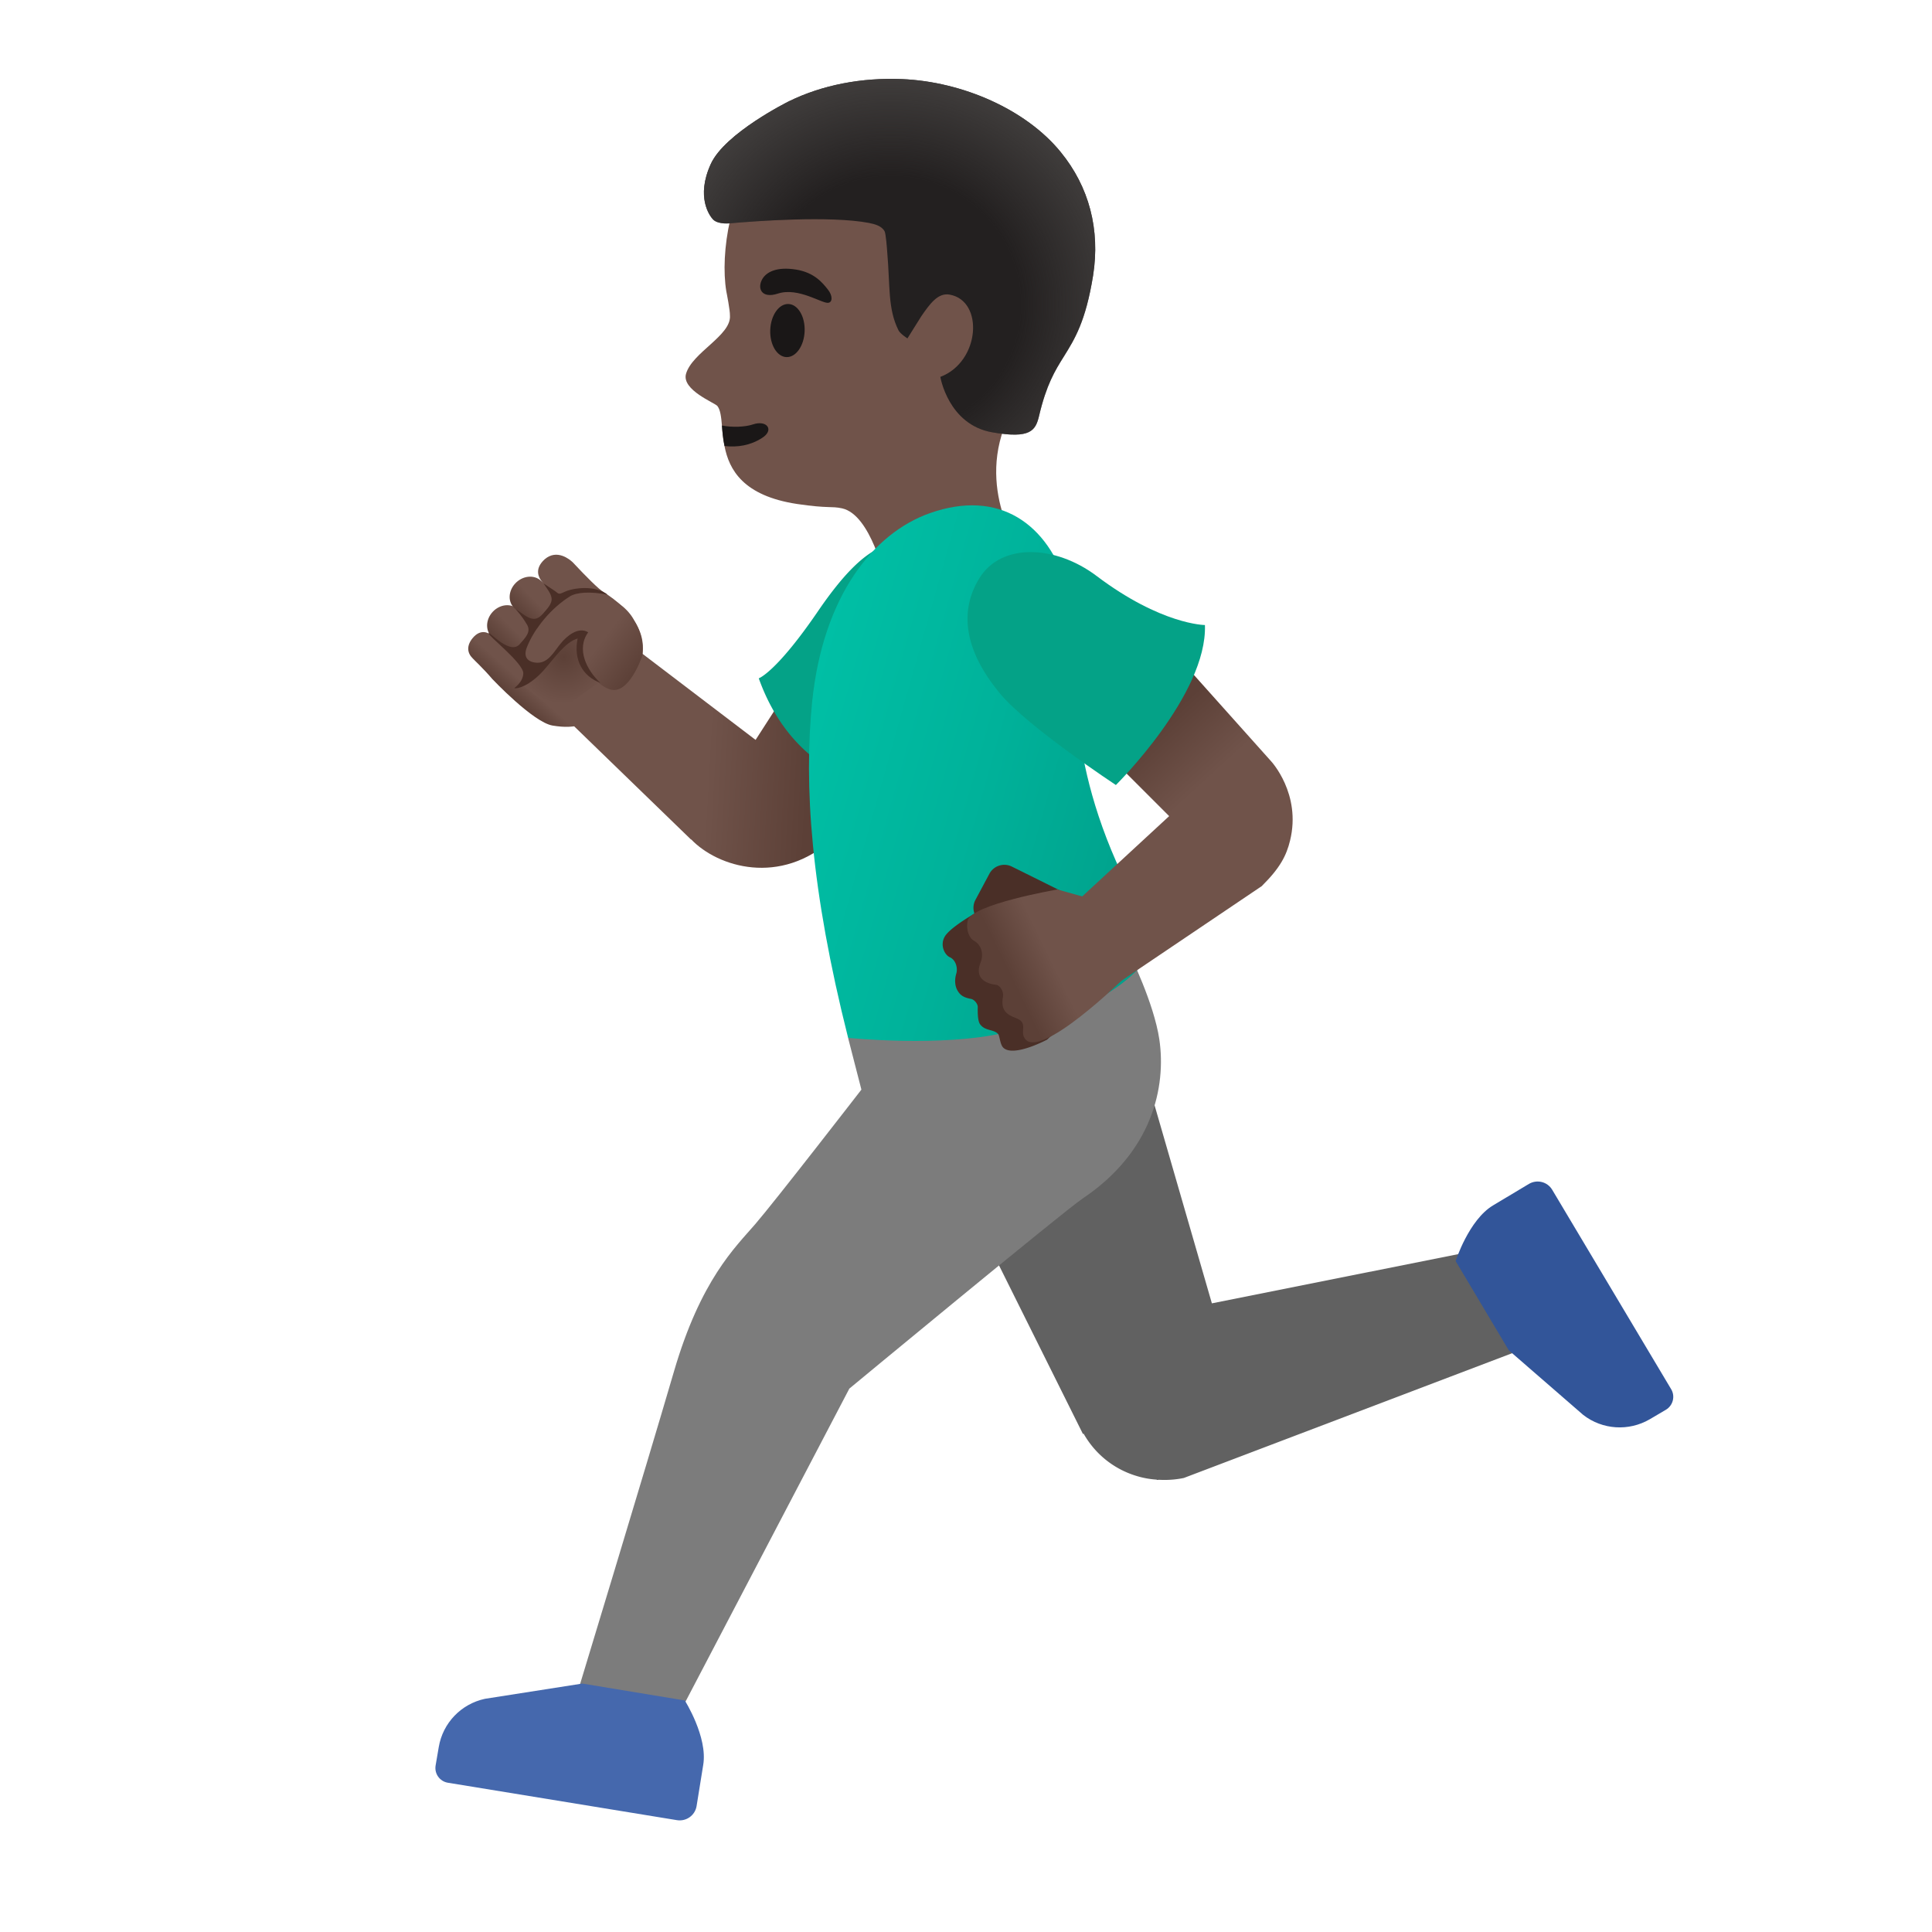 <svg xmlns="http://www.w3.org/2000/svg" xmlns:xlink="http://www.w3.org/1999/xlink" width="128" height="128" viewBox="0 0 128 128"><path fill="#70534A" d="M67.4 36.19s1.12 4.32-3.68 5.44c-4.2.99-5.08-3.25-5.08-3.25s-.93-4.28-2.85-4.7c-.73-.16-.89.02-2.98-.29c-3.57-.54-4.51-2.27-4.81-3.84c-.1-.48-.14-.95-.17-1.36c-.05-.57-.1-1.03-.3-1.29c-.16-.21-2.38-1.06-2.08-2.13c.4-1.42 3.02-2.55 2.91-3.87c.01-.34-.21-1.45-.24-1.6c-.21-1.26-.14-3.02.26-4.76c1.1-4.8 4.23-8.43 9.6-8.94c4.81-.44 10.31 3.14 12.56 7.41c1.44 2.74-.65 9.81-3.11 13.55c-3.2 4.88-.03 9.63-.03 9.63"/><path fill="#1A1717" d="M50.48 29.02c-.76.49-1.62.63-2.48.53c-.1-.48-.14-.95-.17-1.36c.68.14 1.54.1 2.05-.07c.94-.32 1.44.38.6.9"/><ellipse cx="52.17" cy="21.9" fill="#1A1717" rx="1.76" ry="1.14" transform="rotate(-87.799 52.17 21.9)"/><path fill="#1A1717" d="M51.54 19.45c-1.1.36-1.39-.36-1.03-.97c.26-.44.92-.83 2.23-.62c1.23.2 1.76.89 2.1 1.31s.32.85.04.89c-.39.08-1.98-1.05-3.34-.61"/><path fill="#616161" d="m98.86 82.64l-18.57 3.71l-5.17-17.87l-12.43 8.33l9.06 18.2l.04-.03a6 6 0 0 0 3.49 2.8c.45.14.9.22 1.36.25v.02l.15-.01c.56.03 1.11-.01 1.64-.12l22.92-8.71z"/><path fill="#325599" d="M102.84 78.83c-.32-.54-1.01-.71-1.55-.39l-2.37 1.42c-1.61.96-2.48 3.69-2.48 3.69l3.52 5.91l4.93 4.28c1.27.99 3.02 1.1 4.41.29l1.07-.63c.47-.28.63-.89.35-1.36z"/><path fill="#7C7C7C" d="M44.86 113.8L56.27 92s14.21-11.76 15.45-12.59c4.63-3.1 5.55-7.41 5.09-10.54c-.36-2.43-1.97-5.66-1.97-5.66l-18.65 5.56l.88 3.42s-5.71 7.38-7.04 8.92s-3.61 3.69-5.38 9.76c-1.87 6.4-6.56 21.83-6.56 21.83z"/><path fill="#4568AD" d="M44.85 120.59c.62.1 1.2-.32 1.3-.93l.44-2.73c.31-1.85-1.22-4.27-1.22-4.27l-6.79-1.12l-6.45 1.01c-1.58.34-2.79 1.6-3.06 3.19l-.21 1.23c-.09.54.27 1.05.81 1.14z"/><linearGradient id="notoManRunningDarkSkinTone0" x1="36.943" x2="53.687" y1="79.836" y2="78.906" gradientTransform="matrix(1 0 0 -1 0 128)" gradientUnits="userSpaceOnUse"><stop offset=".598" stop-color="#70534A"/><stop offset="1" stop-color="#5C4037"/></linearGradient><path fill="url(#notoManRunningDarkSkinTone0)" d="M50.06 49.02L41.1 42.2l-4.36 4.66l9.04 8.76l.01-.01c1.77 1.85 5.92 3.11 9.37-.03c3.28-2.99 7.33-9.36 7.33-9.36l-7.01-5.62z"/><path fill="#04A287" d="M50.27 44.94c2.57 7.19 8.87 7.41 8.87 7.41l5.02-8.6a4.86 4.86 0 0 0-1.74-6.64l-.83-.49c-2.31-1.35-4.27-.69-7.38 3.85c-2.79 4.09-3.94 4.47-3.94 4.47"/><linearGradient id="notoManRunningDarkSkinTone1" x1="5.48" x2="32.063" y1="-286.838" y2="-286.838" gradientTransform="scale(1 -1)rotate(-15.747 889.477 -338.863)" gradientUnits="userSpaceOnUse"><stop offset="0" stop-color="#00BFA5"/><stop offset=".47" stop-color="#00B29A"/><stop offset="1" stop-color="#009E89"/></linearGradient><path fill="url(#notoManRunningDarkSkinTone1)" d="M56.19 68.76c-2.48-9.84-2.94-16.75-2.38-22.29c.72-6.98 4.05-11.15 7.79-12.47c4.62-1.63 7.82.72 9.11 4.9c.88 2.85.71 5.04.64 6.4c0 0-.64 7.47 5.3 16.82c0 0-.57 4.06-10.05 6.29c-4.22.99-10.41.35-10.41.35"/><path fill="#4A2F27" d="M71.46 59.61s-4.34-2.16-4.39-2.18a1.12 1.12 0 0 0-1.52.46l-.93 1.74c-.15.29-.16.61-.06.9c-.5.29-1.73 1.05-1.99 1.56c-.3.58.04 1.19.36 1.33c.37.16.54.68.43 1.07c-.12.4-.11.81.08 1.14s.43.46.89.55c.22.04.45.32.45.54c-.01.34-.01.93.16 1.15c.34.45.9.31 1.19.64c.11.13.12.7.35.91c.68.64 2.89-.54 2.89-.54l4.22-3.91z"/><linearGradient id="notoManRunningDarkSkinTone2" x1="73.447" x2="66.936" y1="66.506" y2="63.344" gradientTransform="matrix(1 0 0 -1 0 128)" gradientUnits="userSpaceOnUse"><stop offset=".598" stop-color="#70534A"/><stop offset="1" stop-color="#5C4037"/></linearGradient><path fill="url(#notoManRunningDarkSkinTone2)" d="m70.06 58.93l2.67.75l1.83 5.05s-5.71 5.62-6.68 4.05c-.31-.49.26-1.02-.57-1.33c-.59-.22-1.03-.5-.86-1.41c.07-.34-.2-.76-.44-.79c-1.08-.13-1.36-.73-1.04-1.49c.18-.42.14-1.13-.47-1.45c-.22-.12-.53-.61-.39-1.31c.23-1.09 5.95-2.07 5.95-2.07"/><linearGradient id="notoManRunningDarkSkinTone3" x1="81.307" x2="73.121" y1="67.685" y2="76.615" gradientTransform="matrix(1 0 0 -1 0 128)" gradientUnits="userSpaceOnUse"><stop offset=".598" stop-color="#70534A"/><stop offset="1" stop-color="#5C4037"/></linearGradient><path fill="url(#notoManRunningDarkSkinTone3)" d="m73.73 65.36l9.89-6.67v-.01c1.19-1.18 1.61-2 1.85-2.99c.76-3.1-1.26-5.26-1.26-5.26L75.06 40.2l-5.64 5.83l8.04 8.04l-6.01 5.55z"/><path fill="#04A287" d="M73.93 52.01s6.06-5.99 5.9-10.6c0 0-2.89-.01-7.19-3.26c-2.71-2.04-6.31-2.21-7.76.17c-1.29 2.1-1.08 4.69 1.4 7.66c1.86 2.21 7.65 6.03 7.65 6.03"/><linearGradient id="notoManRunningDarkSkinTone4" x1="1928.841" x2="1931.691" y1="888.073" y2="888.073" gradientTransform="rotate(134.725 1158.749 69.736)" gradientUnits="userSpaceOnUse"><stop offset=".5" stop-color="#70534A"/><stop offset="1" stop-color="#5C4037"/></linearGradient><path fill="url(#notoManRunningDarkSkinTone4)" d="m36.29 43.39l-.03.02c-.43.54-1.17.69-1.65.32l-1.95-1.47c-.48-.36-.52-1.1-.09-1.64s1.17-.69 1.65-.32l1.95 1.47c.49.37.56 1.08.12 1.62"/><linearGradient id="notoManRunningDarkSkinTone5" x1="769.989" x2="779.394" y1="881.72" y2="881.72" gradientTransform="scale(1 -1)rotate(48.324 1436.605 -402.497)" gradientUnits="userSpaceOnUse"><stop offset="0" stop-color="#5C4037"/><stop offset=".138" stop-color="#70534A"/><stop offset=".831" stop-color="#70534A"/></linearGradient><path fill="url(#notoManRunningDarkSkinTone5)" d="M37.93 37.24c.03.02.04.04.04.04c.89.95 1.68 1.74 2.02 1.95c.9.57 1.74 1.29 2.26 2.3c.97 1.89-.27 3.75-1.72 5.12c-1.44 1.38-2.35 1.68-3.92 1.42c-1.28-.21-3.99-3.08-3.99-3.08c-.28-.33-.6-.67-.92-.99c-.12-.12-.25-.24-.37-.37l-.01-.01c-.37-.36-.42-.84-.01-1.34c.54-.66 1.07-.32 1.13-.27l.01.01c.25.23.52.54.72.69c.58.43.9.51.9.51l2.74-3.48l-.93-1.24s-.01-.02-.04-.05c-.1-.16-.49-.73.25-1.4c.82-.7 1.67.03 1.84.19"/><linearGradient id="notoManRunningDarkSkinTone6" x1="1945.174" x2="1947.892" y1="847.046" y2="847.046" gradientTransform="rotate(136.013 1154.174 57.849)" gradientUnits="userSpaceOnUse"><stop offset=".5" stop-color="#70534A"/><stop offset="1" stop-color="#5C4037"/></linearGradient><path fill="url(#notoManRunningDarkSkinTone6)" d="M37.84 41.96c-.48.51-1.23.59-1.68.19l-2.07-1.85c-.45-.4-.43-1.14.05-1.65s1.23-.59 1.68-.19l2.07 1.85c.44.41.42 1.14-.05 1.65"/><linearGradient id="notoManRunningDarkSkinTone7" x1="1927.804" x2="1927.001" y1="886.903" y2="880.72" gradientTransform="rotate(134.725 1158.749 69.736)" gradientUnits="userSpaceOnUse"><stop offset=".5" stop-color="#70534A"/><stop offset="1" stop-color="#5C4037"/></linearGradient><path fill="url(#notoManRunningDarkSkinTone7)" d="M35.15 42.26c.45-.65 1-1.45 1.61-2.14c.09-.1.17-.19.26-.28c.84-.87 1.94-1.02 3.32-.27c.05.03.09.05.14.08c.08.05.16.1.25.15l.01.01c.12.08.24.16.36.25c.41.3.72.67.91 1.03c.76 1.21.54 2.36.54 2.36s-.88 2.68-2.18 2.21s-1.97-2.32-1.97-2.32l.34-1.34c-.39-.04-.73.13-1.19.65c-.15.17-.32.38-.52.63c-.02.03-.27.34-.29.36c-.3.33-.64.49-1.05.46c-.53-.03-.98-.54-1.23-.74c.19-.24.44-.75.69-1.1"/><radialGradient id="notoManRunningDarkSkinTone8" cx="37.335" cy="84.46" r="3.107" gradientTransform="matrix(1 0 0 -1 0 128)" gradientUnits="userSpaceOnUse"><stop offset="0" stop-color="#5C4037"/><stop offset="1" stop-color="#70534A"/></radialGradient><path fill="url(#notoManRunningDarkSkinTone8)" d="m34.56 45.35l1.62-1.33l.86-.98l1.12-.98l.39.17l-.24 1.28l.84 1.26l.53.45l-2.75 1.95z"/><path fill="#4A2F27" d="M34.67 44.62c-.03.62-.63.96-.59.97c.17.07 1.01-.14 1.94-1.18c.72-.81 1.41-1.86 2.25-2.11c-.29 1.42.34 2.51 1.5 2.94c-.89-.83-1.61-2.23-.8-3.35c-.66-.4-1.43.26-1.82.74c-.45.54-.85 1.38-1.68 1.27c-.57-.07-.78-.43-.58-.97c.5-1.32 1.67-2.67 2.87-3.42c.44-.27 1.34-.34 2.5-.11c-.85-.66-2.3-.45-2.85-.19c-.47.22-.35.13-.77-.14c-.21-.14-.42-.28-.62-.41c.17.28.47.62.52.95c.06.41-.33.76-.57 1.05c-.62.74-1.16.1-1.8-.3c.43.51.53.67.75 1.03c.29.49-.15.89-.47 1.27c-.65.78-1.99-.81-2.08-.71c-.1.12 2.33 1.99 2.3 2.67"/><path fill="#232020" d="M70.27 10.07c-2.3-2.82-6.5-4.66-10.51-4.83c-2.69-.11-5.28.39-7.49 1.47c-.04.02-4.25 2.11-5.18 4.16c-1 2.19-.07 3.45.16 3.68c.36.35 1.16.24 1.16.24c1.58-.14 6.6-.51 9.16-.02c.4.08.85.2 1.04.56c.08.16.16 1.18.17 1.36c.2 2.3.03 3.76.75 5.2c.12.23.59.53.59.53l.92-1.47c.58-.84 1.11-1.57 1.88-1.43c2.28.41 2.02 4.45-.62 5.45c0 0 .52 3.16 3.43 3.67c2.55.45 2.88-.12 3.11-1.08c.49-2.08 1.05-2.99 1.65-3.95c.71-1.14 1.44-2.31 1.93-5.35c.48-3.05-.26-5.88-2.15-8.19"/><radialGradient id="notoManRunningDarkSkinTone9" cx="59.013" cy="107.823" r="16.214" gradientTransform="matrix(.993 .116 .115 -.98 -11.947 118.95)" gradientUnits="userSpaceOnUse"><stop offset=".526" stop-color="#444140" stop-opacity="0"/><stop offset="1" stop-color="#444140"/></radialGradient><path fill="url(#notoManRunningDarkSkinTone9)" d="M70.27 10.07c-2.3-2.82-6.5-4.66-10.51-4.83c-2.69-.11-5.28.39-7.49 1.47c-.04.02-4.25 2.11-5.18 4.16c-1 2.19-.07 3.45.16 3.68c.36.35 1.16.24 1.16.24c1.58-.14 6.6-.51 9.16-.02c.4.08.85.2 1.04.56c.08.16.16 1.18.17 1.36c.2 2.3.03 3.76.75 5.2c.12.23.59.53.59.53l.92-1.47c.58-.84 1.11-1.57 1.88-1.43c2.28.41 2.02 4.45-.62 5.45c0 0 .52 3.16 3.43 3.67c2.55.45 2.88-.12 3.11-1.08c.49-2.08 1.05-2.99 1.65-3.95c.71-1.14 1.44-2.31 1.93-5.35c.48-3.05-.26-5.88-2.15-8.19"/></svg>